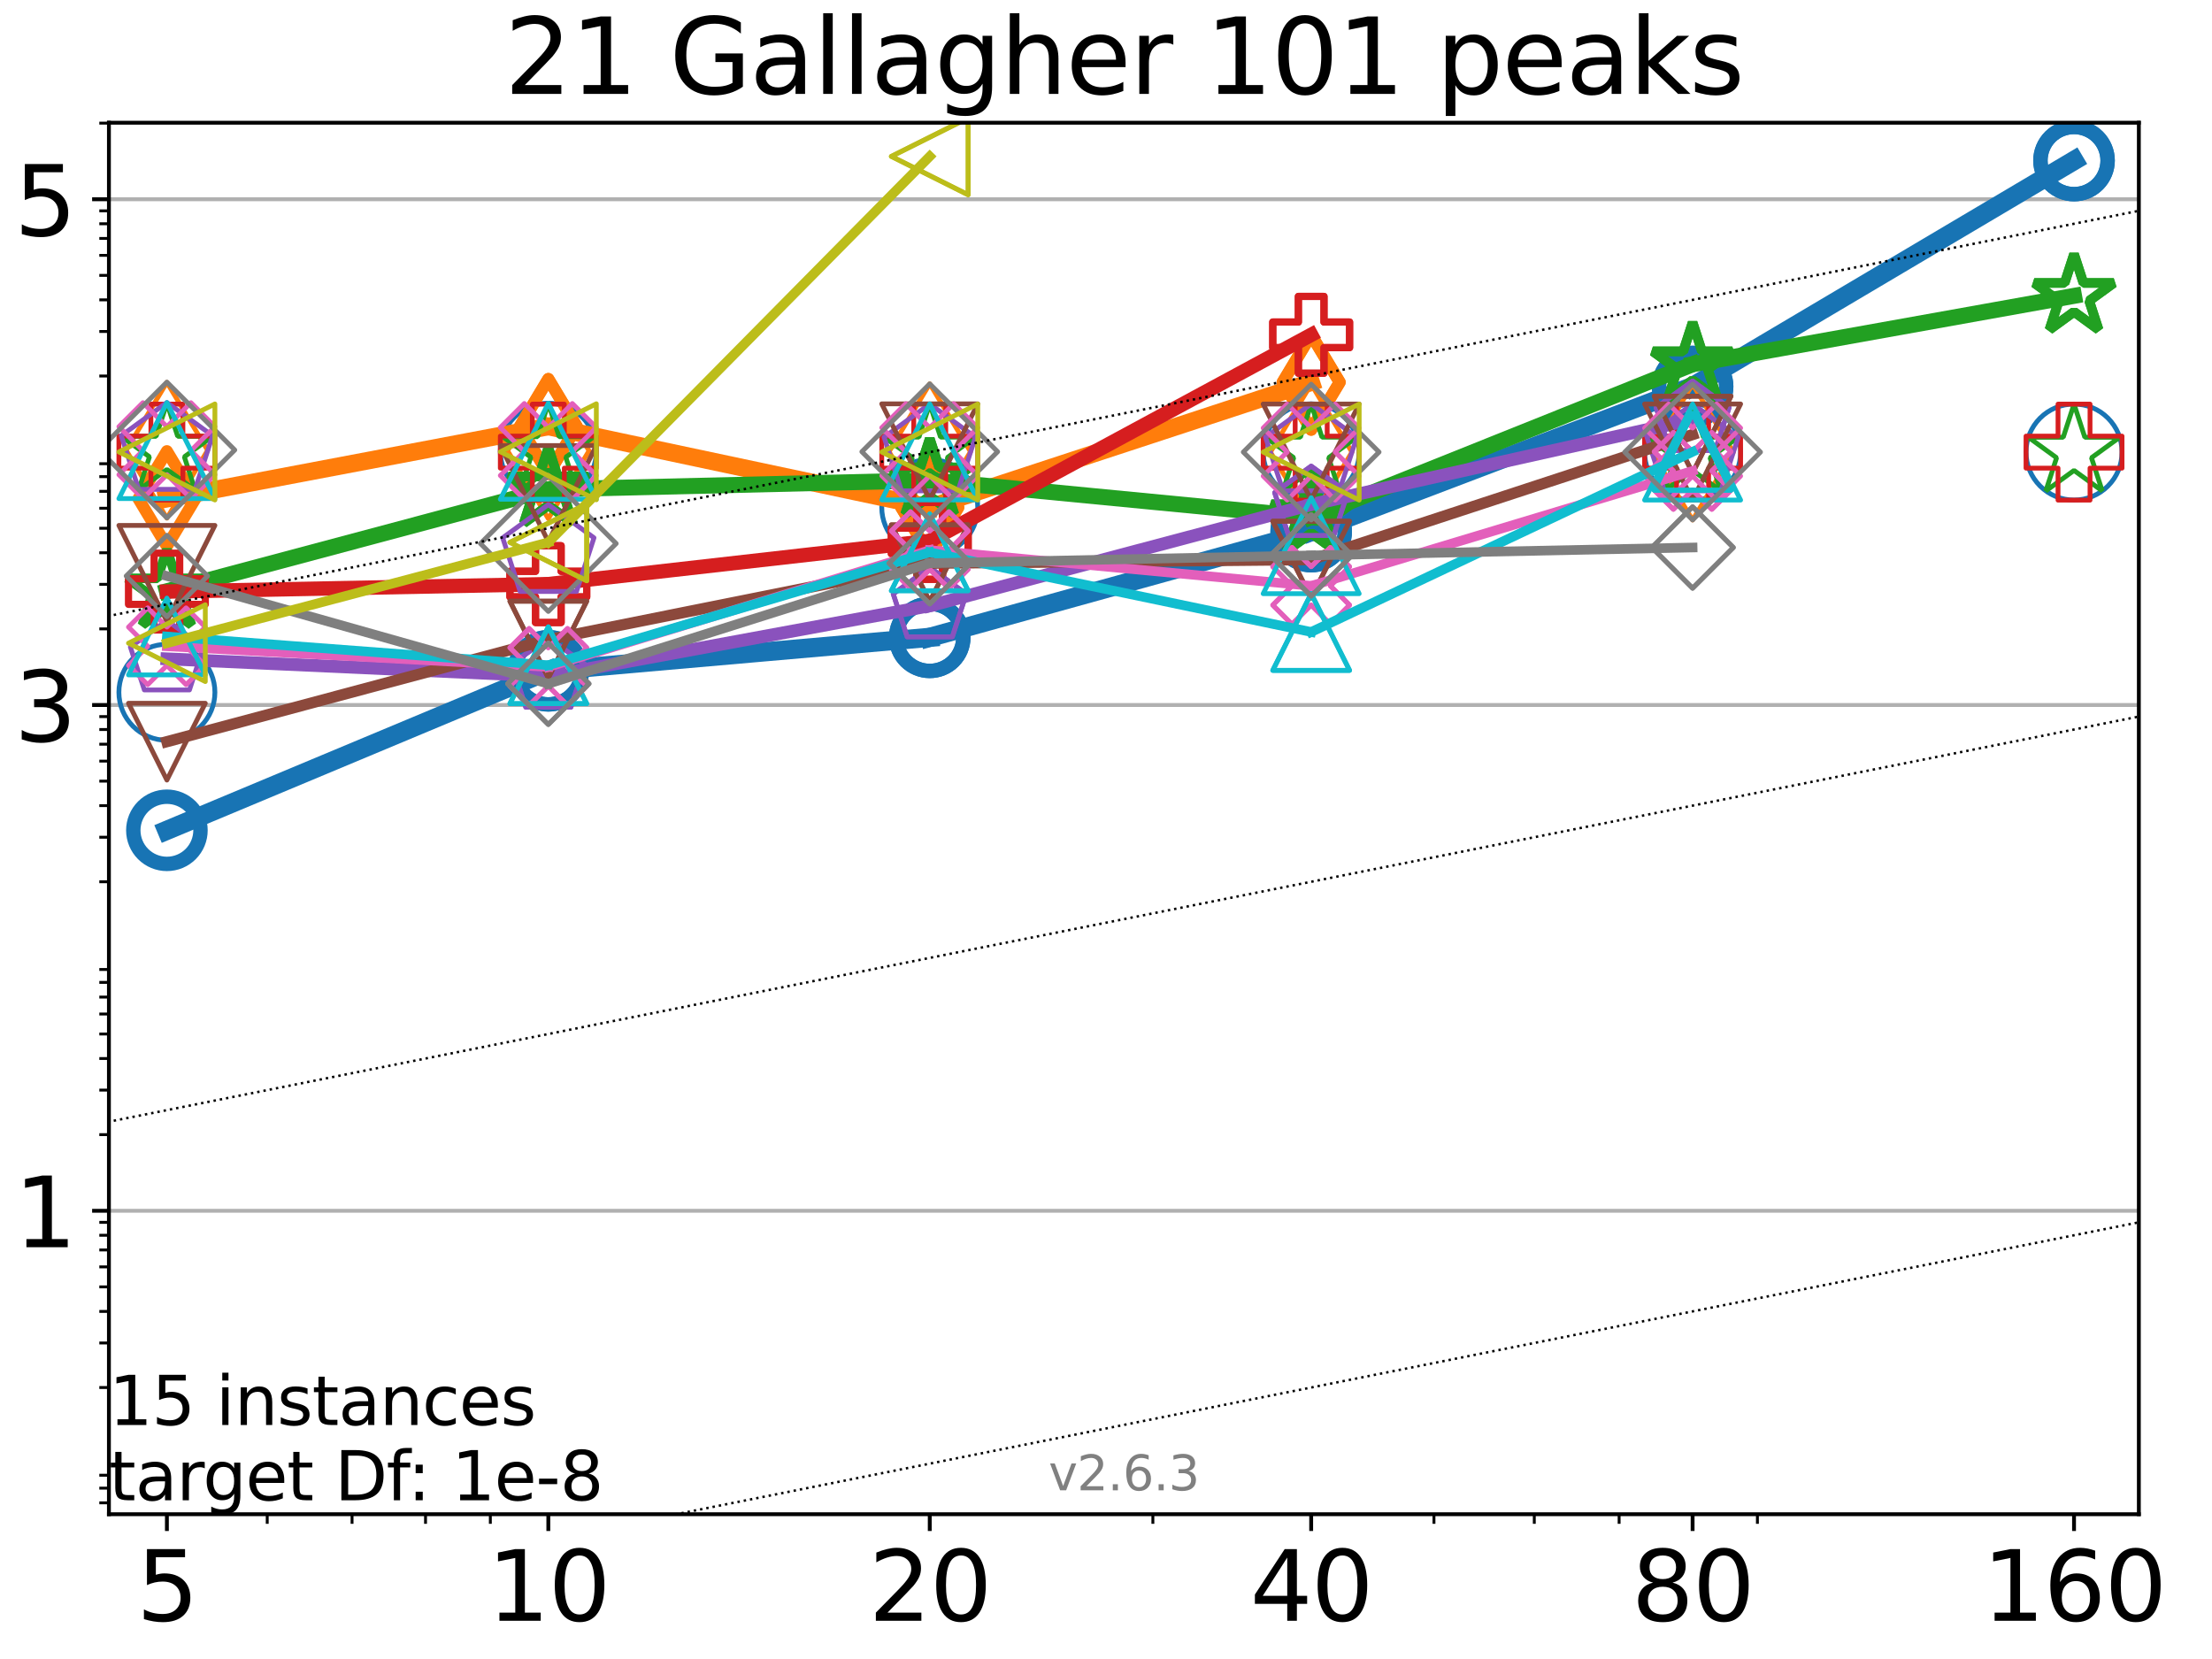 <?xml version="1.0" encoding="utf-8" standalone="no"?>
<!DOCTYPE svg PUBLIC "-//W3C//DTD SVG 1.1//EN"
  "http://www.w3.org/Graphics/SVG/1.1/DTD/svg11.dtd">
<svg height="345.6pt" version="1.1" viewBox="0 0 460.8 345.6" width="460.8pt" xmlns="http://www.w3.org/2000/svg" xmlns:xlink="http://www.w3.org/1999/xlink">
 <defs>
  <style type="text/css">*{stroke-linecap:butt;stroke-linejoin:round;}</style>
 </defs>
 <g id="figure_1">
  <g id="patch_1">
   <path d="M 0 345.6 
L 460.8 345.6 
L 460.8 0 
L 0 0 
z
" style="fill:#ffffff;"/>
  </g>
  <g id="axes_1">
   <g id="patch_2">
    <path d="M 22.69 315.44 
L 445.56 315.44 
L 445.56 25.56 
L 22.69 25.56 
z
" style="fill:#ffffff;"/>
   </g>
   <g id="matplotlib.axis_1">
    <g id="xtick_1">
     <g id="line2d_1">
      <defs>
       <path d="M 0 0 
L 0 3.5 
" id="m539cd76fb8" style="stroke:#000000;stroke-width:0.8;"/>
      </defs>
      <g>
       <use style="stroke:#000000;stroke-width:0.8;" x="34.768" xlink:href="#m539cd76fb8" y="315.44"/>
      </g>
     </g>
     <g id="text_1">
      <!-- 5 -->
      <g transform="translate(28.405 337.637)scale(0.2 -0.2)">
       <defs>
        <path d="M 691 4666 
L 3169 4666 
L 3169 4134 
L 1269 4134 
L 1269 2991 
Q 1406 3038 1543 3061 
Q 1681 3084 1819 3084 
Q 2600 3084 3056 2656 
Q 3513 2228 3513 1497 
Q 3513 744 3044 326 
Q 2575 -91 1722 -91 
Q 1428 -91 1123 -41 
Q 819 9 494 109 
L 494 744 
Q 775 591 1075 516 
Q 1375 441 1709 441 
Q 2250 441 2565 725 
Q 2881 1009 2881 1497 
Q 2881 1984 2565 2268 
Q 2250 2553 1709 2553 
Q 1456 2553 1204 2497 
Q 953 2441 691 2322 
L 691 4666 
z
" id="DejaVuSans-35" transform="scale(0.016)"/>
       </defs>
       <use xlink:href="#DejaVuSans-35"/>
      </g>
     </g>
    </g>
    <g id="xtick_2">
     <g id="line2d_2">
      <g>
       <use style="stroke:#000000;stroke-width:0.8;" x="114.226" xlink:href="#m539cd76fb8" y="315.44"/>
      </g>
     </g>
     <g id="text_2">
      <!-- 10 -->
      <g transform="translate(101.501 337.637)scale(0.2 -0.2)">
       <defs>
        <path d="M 794 531 
L 1825 531 
L 1825 4091 
L 703 3866 
L 703 4441 
L 1819 4666 
L 2450 4666 
L 2450 531 
L 3481 531 
L 3481 0 
L 794 0 
L 794 531 
z
" id="DejaVuSans-31" transform="scale(0.016)"/>
        <path d="M 2034 4250 
Q 1547 4250 1301 3770 
Q 1056 3291 1056 2328 
Q 1056 1369 1301 889 
Q 1547 409 2034 409 
Q 2525 409 2770 889 
Q 3016 1369 3016 2328 
Q 3016 3291 2770 3770 
Q 2525 4250 2034 4250 
z
M 2034 4750 
Q 2819 4750 3233 4129 
Q 3647 3509 3647 2328 
Q 3647 1150 3233 529 
Q 2819 -91 2034 -91 
Q 1250 -91 836 529 
Q 422 1150 422 2328 
Q 422 3509 836 4129 
Q 1250 4750 2034 4750 
z
" id="DejaVuSans-30" transform="scale(0.016)"/>
       </defs>
       <use xlink:href="#DejaVuSans-31"/>
       <use x="63.623" xlink:href="#DejaVuSans-30"/>
      </g>
     </g>
    </g>
    <g id="xtick_3">
     <g id="line2d_3">
      <g>
       <use style="stroke:#000000;stroke-width:0.8;" x="193.684" xlink:href="#m539cd76fb8" y="315.44"/>
      </g>
     </g>
     <g id="text_3">
      <!-- 20 -->
      <g transform="translate(180.959 337.637)scale(0.2 -0.2)">
       <defs>
        <path d="M 1228 531 
L 3431 531 
L 3431 0 
L 469 0 
L 469 531 
Q 828 903 1448 1529 
Q 2069 2156 2228 2338 
Q 2531 2678 2651 2914 
Q 2772 3150 2772 3378 
Q 2772 3750 2511 3984 
Q 2250 4219 1831 4219 
Q 1534 4219 1204 4116 
Q 875 4013 500 3803 
L 500 4441 
Q 881 4594 1212 4672 
Q 1544 4750 1819 4750 
Q 2544 4750 2975 4387 
Q 3406 4025 3406 3419 
Q 3406 3131 3298 2873 
Q 3191 2616 2906 2266 
Q 2828 2175 2409 1742 
Q 1991 1309 1228 531 
z
" id="DejaVuSans-32" transform="scale(0.016)"/>
       </defs>
       <use xlink:href="#DejaVuSans-32"/>
       <use x="63.623" xlink:href="#DejaVuSans-30"/>
      </g>
     </g>
    </g>
    <g id="xtick_4">
     <g id="line2d_4">
      <g>
       <use style="stroke:#000000;stroke-width:0.8;" x="273.142" xlink:href="#m539cd76fb8" y="315.44"/>
      </g>
     </g>
     <g id="text_4">
      <!-- 40 -->
      <g transform="translate(260.417 337.637)scale(0.2 -0.2)">
       <defs>
        <path d="M 2419 4116 
L 825 1625 
L 2419 1625 
L 2419 4116 
z
M 2253 4666 
L 3047 4666 
L 3047 1625 
L 3713 1625 
L 3713 1100 
L 3047 1100 
L 3047 0 
L 2419 0 
L 2419 1100 
L 313 1100 
L 313 1709 
L 2253 4666 
z
" id="DejaVuSans-34" transform="scale(0.016)"/>
       </defs>
       <use xlink:href="#DejaVuSans-34"/>
       <use x="63.623" xlink:href="#DejaVuSans-30"/>
      </g>
     </g>
    </g>
    <g id="xtick_5">
     <g id="line2d_5">
      <g>
       <use style="stroke:#000000;stroke-width:0.8;" x="352.6" xlink:href="#m539cd76fb8" y="315.44"/>
      </g>
     </g>
     <g id="text_5">
      <!-- 80 -->
      <g transform="translate(339.875 337.637)scale(0.2 -0.2)">
       <defs>
        <path d="M 2034 2216 
Q 1584 2216 1326 1975 
Q 1069 1734 1069 1313 
Q 1069 891 1326 650 
Q 1584 409 2034 409 
Q 2484 409 2743 651 
Q 3003 894 3003 1313 
Q 3003 1734 2745 1975 
Q 2488 2216 2034 2216 
z
M 1403 2484 
Q 997 2584 770 2862 
Q 544 3141 544 3541 
Q 544 4100 942 4425 
Q 1341 4750 2034 4750 
Q 2731 4750 3128 4425 
Q 3525 4100 3525 3541 
Q 3525 3141 3298 2862 
Q 3072 2584 2669 2484 
Q 3125 2378 3379 2068 
Q 3634 1759 3634 1313 
Q 3634 634 3220 271 
Q 2806 -91 2034 -91 
Q 1263 -91 848 271 
Q 434 634 434 1313 
Q 434 1759 690 2068 
Q 947 2378 1403 2484 
z
M 1172 3481 
Q 1172 3119 1398 2916 
Q 1625 2713 2034 2713 
Q 2441 2713 2670 2916 
Q 2900 3119 2900 3481 
Q 2900 3844 2670 4047 
Q 2441 4250 2034 4250 
Q 1625 4250 1398 4047 
Q 1172 3844 1172 3481 
z
" id="DejaVuSans-38" transform="scale(0.016)"/>
       </defs>
       <use xlink:href="#DejaVuSans-38"/>
       <use x="63.623" xlink:href="#DejaVuSans-30"/>
      </g>
     </g>
    </g>
    <g id="xtick_6">
     <g id="line2d_6">
      <g>
       <use style="stroke:#000000;stroke-width:0.8;" x="432.058" xlink:href="#m539cd76fb8" y="315.44"/>
      </g>
     </g>
     <g id="text_6">
      <!-- 160 -->
      <g transform="translate(412.97 337.637)scale(0.2 -0.2)">
       <defs>
        <path d="M 2113 2584 
Q 1688 2584 1439 2293 
Q 1191 2003 1191 1497 
Q 1191 994 1439 701 
Q 1688 409 2113 409 
Q 2538 409 2786 701 
Q 3034 994 3034 1497 
Q 3034 2003 2786 2293 
Q 2538 2584 2113 2584 
z
M 3366 4563 
L 3366 3988 
Q 3128 4100 2886 4159 
Q 2644 4219 2406 4219 
Q 1781 4219 1451 3797 
Q 1122 3375 1075 2522 
Q 1259 2794 1537 2939 
Q 1816 3084 2150 3084 
Q 2853 3084 3261 2657 
Q 3669 2231 3669 1497 
Q 3669 778 3244 343 
Q 2819 -91 2113 -91 
Q 1303 -91 875 529 
Q 447 1150 447 2328 
Q 447 3434 972 4092 
Q 1497 4750 2381 4750 
Q 2619 4750 2861 4703 
Q 3103 4656 3366 4563 
z
" id="DejaVuSans-36" transform="scale(0.016)"/>
       </defs>
       <use xlink:href="#DejaVuSans-31"/>
       <use x="63.623" xlink:href="#DejaVuSans-36"/>
       <use x="127.246" xlink:href="#DejaVuSans-30"/>
      </g>
     </g>
    </g>
    <g id="xtick_7">
     <g id="line2d_7">
      <defs>
       <path d="M 0 0 
L 0 2 
" id="m43426d835a" style="stroke:#000000;stroke-width:0.6;"/>
      </defs>
      <g>
       <use style="stroke:#000000;stroke-width:0.6;" x="55.668" xlink:href="#m43426d835a" y="315.44"/>
      </g>
     </g>
    </g>
    <g id="xtick_8">
     <g id="line2d_8">
      <g>
       <use style="stroke:#000000;stroke-width:0.6;" x="73.339" xlink:href="#m43426d835a" y="315.44"/>
      </g>
     </g>
    </g>
    <g id="xtick_9">
     <g id="line2d_9">
      <g>
       <use style="stroke:#000000;stroke-width:0.6;" x="88.646" xlink:href="#m43426d835a" y="315.44"/>
      </g>
     </g>
    </g>
    <g id="xtick_10">
     <g id="line2d_10">
      <g>
       <use style="stroke:#000000;stroke-width:0.6;" x="102.148" xlink:href="#m43426d835a" y="315.44"/>
      </g>
     </g>
    </g>
    <g id="xtick_11">
     <g id="line2d_11">
      <g>
       <use style="stroke:#000000;stroke-width:0.6;" x="240.164" xlink:href="#m43426d835a" y="315.44"/>
      </g>
     </g>
    </g>
    <g id="xtick_12">
     <g id="line2d_12">
      <g>
       <use style="stroke:#000000;stroke-width:0.6;" x="298.721" xlink:href="#m43426d835a" y="315.44"/>
      </g>
     </g>
    </g>
    <g id="xtick_13">
     <g id="line2d_13">
      <g>
       <use style="stroke:#000000;stroke-width:0.6;" x="319.622" xlink:href="#m43426d835a" y="315.44"/>
      </g>
     </g>
    </g>
    <g id="xtick_14">
     <g id="line2d_14">
      <g>
       <use style="stroke:#000000;stroke-width:0.6;" x="337.293" xlink:href="#m43426d835a" y="315.44"/>
      </g>
     </g>
    </g>
    <g id="xtick_15">
     <g id="line2d_15">
      <g>
       <use style="stroke:#000000;stroke-width:0.6;" x="366.102" xlink:href="#m43426d835a" y="315.44"/>
      </g>
     </g>
    </g>
   </g>
   <g id="matplotlib.axis_2">
    <g id="ytick_1">
     <g id="line2d_16">
      <path clip-path="url(#p588024f2ad)" d="M 22.69 252.225 
L 445.56 252.225 
" style="fill:none;stroke:#b0b0b0;stroke-linecap:square;stroke-width:0.8;"/>
     </g>
     <g id="line2d_17">
      <defs>
       <path d="M 0 0 
L -3.5 0 
" id="mad6ee9a08d" style="stroke:#000000;stroke-width:0.8;"/>
      </defs>
      <g>
       <use style="stroke:#000000;stroke-width:0.8;" x="22.69" xlink:href="#mad6ee9a08d" y="252.225"/>
      </g>
     </g>
     <g id="text_7">
      <!-- 1 -->
      <g transform="translate(2.965 259.823)scale(0.2 -0.2)">
       <use xlink:href="#DejaVuSans-31"/>
      </g>
     </g>
    </g>
    <g id="ytick_2">
     <g id="line2d_18">
      <path clip-path="url(#p588024f2ad)" d="M 22.69 146.867 
L 445.56 146.867 
" style="fill:none;stroke:#b0b0b0;stroke-linecap:square;stroke-width:0.8;"/>
     </g>
     <g id="line2d_19">
      <g>
       <use style="stroke:#000000;stroke-width:0.8;" x="22.69" xlink:href="#mad6ee9a08d" y="146.867"/>
      </g>
     </g>
     <g id="text_8">
      <!-- 3 -->
      <g transform="translate(2.965 154.465)scale(0.2 -0.2)">
       <defs>
        <path d="M 2597 2516 
Q 3050 2419 3304 2112 
Q 3559 1806 3559 1356 
Q 3559 666 3084 287 
Q 2609 -91 1734 -91 
Q 1441 -91 1130 -33 
Q 819 25 488 141 
L 488 750 
Q 750 597 1062 519 
Q 1375 441 1716 441 
Q 2309 441 2620 675 
Q 2931 909 2931 1356 
Q 2931 1769 2642 2001 
Q 2353 2234 1838 2234 
L 1294 2234 
L 1294 2753 
L 1863 2753 
Q 2328 2753 2575 2939 
Q 2822 3125 2822 3475 
Q 2822 3834 2567 4026 
Q 2313 4219 1838 4219 
Q 1578 4219 1281 4162 
Q 984 4106 628 3988 
L 628 4550 
Q 988 4650 1302 4700 
Q 1616 4750 1894 4750 
Q 2613 4750 3031 4423 
Q 3450 4097 3450 3541 
Q 3450 3153 3228 2886 
Q 3006 2619 2597 2516 
z
" id="DejaVuSans-33" transform="scale(0.016)"/>
       </defs>
       <use xlink:href="#DejaVuSans-33"/>
      </g>
     </g>
    </g>
    <g id="ytick_3">
     <g id="line2d_20">
      <path clip-path="url(#p588024f2ad)" d="M 22.69 41.508 
L 445.56 41.508 
" style="fill:none;stroke:#b0b0b0;stroke-linecap:square;stroke-width:0.8;"/>
     </g>
     <g id="line2d_21">
      <g>
       <use style="stroke:#000000;stroke-width:0.8;" x="22.69" xlink:href="#mad6ee9a08d" y="41.508"/>
      </g>
     </g>
     <g id="text_9">
      <!-- 5 -->
      <g transform="translate(2.965 49.107)scale(0.2 -0.2)">
       <use xlink:href="#DejaVuSans-35"/>
      </g>
     </g>
    </g>
    <g id="ytick_4">
     <g id="line2d_22">
      <defs>
       <path d="M 0 0 
L -2 0 
" id="m71675637aa" style="stroke:#000000;stroke-width:0.6;"/>
      </defs>
      <g>
       <use style="stroke:#000000;stroke-width:0.6;" x="22.69" xlink:href="#m71675637aa" y="313.064"/>
      </g>
     </g>
    </g>
    <g id="ytick_5">
     <g id="line2d_23">
      <g>
       <use style="stroke:#000000;stroke-width:0.6;" x="22.69" xlink:href="#m71675637aa" y="310.009"/>
      </g>
     </g>
    </g>
    <g id="ytick_6">
     <g id="line2d_24">
      <g>
       <use style="stroke:#000000;stroke-width:0.6;" x="22.69" xlink:href="#m71675637aa" y="307.315"/>
      </g>
     </g>
    </g>
    <g id="ytick_7">
     <g id="line2d_25">
      <g>
       <use style="stroke:#000000;stroke-width:0.6;" x="22.69" xlink:href="#m71675637aa" y="289.046"/>
      </g>
     </g>
    </g>
    <g id="ytick_8">
     <g id="line2d_26">
      <g>
       <use style="stroke:#000000;stroke-width:0.6;" x="22.69" xlink:href="#m71675637aa" y="279.77"/>
      </g>
     </g>
    </g>
    <g id="ytick_9">
     <g id="line2d_27">
      <g>
       <use style="stroke:#000000;stroke-width:0.6;" x="22.69" xlink:href="#m71675637aa" y="273.188"/>
      </g>
     </g>
    </g>
    <g id="ytick_10">
     <g id="line2d_28">
      <g>
       <use style="stroke:#000000;stroke-width:0.6;" x="22.69" xlink:href="#m71675637aa" y="268.083"/>
      </g>
     </g>
    </g>
    <g id="ytick_11">
     <g id="line2d_29">
      <g>
       <use style="stroke:#000000;stroke-width:0.6;" x="22.69" xlink:href="#m71675637aa" y="263.912"/>
      </g>
     </g>
    </g>
    <g id="ytick_12">
     <g id="line2d_30">
      <g>
       <use style="stroke:#000000;stroke-width:0.6;" x="22.69" xlink:href="#m71675637aa" y="260.385"/>
      </g>
     </g>
    </g>
    <g id="ytick_13">
     <g id="line2d_31">
      <g>
       <use style="stroke:#000000;stroke-width:0.6;" x="22.69" xlink:href="#m71675637aa" y="257.33"/>
      </g>
     </g>
    </g>
    <g id="ytick_14">
     <g id="line2d_32">
      <g>
       <use style="stroke:#000000;stroke-width:0.6;" x="22.69" xlink:href="#m71675637aa" y="254.635"/>
      </g>
     </g>
    </g>
    <g id="ytick_15">
     <g id="line2d_33">
      <g>
       <use style="stroke:#000000;stroke-width:0.6;" x="22.69" xlink:href="#m71675637aa" y="236.367"/>
      </g>
     </g>
    </g>
    <g id="ytick_16">
     <g id="line2d_34">
      <g>
       <use style="stroke:#000000;stroke-width:0.6;" x="22.69" xlink:href="#m71675637aa" y="227.091"/>
      </g>
     </g>
    </g>
    <g id="ytick_17">
     <g id="line2d_35">
      <g>
       <use style="stroke:#000000;stroke-width:0.6;" x="22.69" xlink:href="#m71675637aa" y="220.509"/>
      </g>
     </g>
    </g>
    <g id="ytick_18">
     <g id="line2d_36">
      <g>
       <use style="stroke:#000000;stroke-width:0.6;" x="22.69" xlink:href="#m71675637aa" y="215.404"/>
      </g>
     </g>
    </g>
    <g id="ytick_19">
     <g id="line2d_37">
      <g>
       <use style="stroke:#000000;stroke-width:0.6;" x="22.69" xlink:href="#m71675637aa" y="211.233"/>
      </g>
     </g>
    </g>
    <g id="ytick_20">
     <g id="line2d_38">
      <g>
       <use style="stroke:#000000;stroke-width:0.6;" x="22.69" xlink:href="#m71675637aa" y="207.706"/>
      </g>
     </g>
    </g>
    <g id="ytick_21">
     <g id="line2d_39">
      <g>
       <use style="stroke:#000000;stroke-width:0.6;" x="22.69" xlink:href="#m71675637aa" y="204.651"/>
      </g>
     </g>
    </g>
    <g id="ytick_22">
     <g id="line2d_40">
      <g>
       <use style="stroke:#000000;stroke-width:0.6;" x="22.69" xlink:href="#m71675637aa" y="201.956"/>
      </g>
     </g>
    </g>
    <g id="ytick_23">
     <g id="line2d_41">
      <g>
       <use style="stroke:#000000;stroke-width:0.6;" x="22.69" xlink:href="#m71675637aa" y="183.688"/>
      </g>
     </g>
    </g>
    <g id="ytick_24">
     <g id="line2d_42">
      <g>
       <use style="stroke:#000000;stroke-width:0.6;" x="22.69" xlink:href="#m71675637aa" y="174.411"/>
      </g>
     </g>
    </g>
    <g id="ytick_25">
     <g id="line2d_43">
      <g>
       <use style="stroke:#000000;stroke-width:0.6;" x="22.69" xlink:href="#m71675637aa" y="167.83"/>
      </g>
     </g>
    </g>
    <g id="ytick_26">
     <g id="line2d_44">
      <g>
       <use style="stroke:#000000;stroke-width:0.6;" x="22.69" xlink:href="#m71675637aa" y="162.725"/>
      </g>
     </g>
    </g>
    <g id="ytick_27">
     <g id="line2d_45">
      <g>
       <use style="stroke:#000000;stroke-width:0.6;" x="22.69" xlink:href="#m71675637aa" y="158.553"/>
      </g>
     </g>
    </g>
    <g id="ytick_28">
     <g id="line2d_46">
      <g>
       <use style="stroke:#000000;stroke-width:0.6;" x="22.69" xlink:href="#m71675637aa" y="155.027"/>
      </g>
     </g>
    </g>
    <g id="ytick_29">
     <g id="line2d_47">
      <g>
       <use style="stroke:#000000;stroke-width:0.6;" x="22.69" xlink:href="#m71675637aa" y="151.972"/>
      </g>
     </g>
    </g>
    <g id="ytick_30">
     <g id="line2d_48">
      <g>
       <use style="stroke:#000000;stroke-width:0.6;" x="22.69" xlink:href="#m71675637aa" y="149.277"/>
      </g>
     </g>
    </g>
    <g id="ytick_31">
     <g id="line2d_49">
      <g>
       <use style="stroke:#000000;stroke-width:0.6;" x="22.69" xlink:href="#m71675637aa" y="131.009"/>
      </g>
     </g>
    </g>
    <g id="ytick_32">
     <g id="line2d_50">
      <g>
       <use style="stroke:#000000;stroke-width:0.6;" x="22.69" xlink:href="#m71675637aa" y="121.732"/>
      </g>
     </g>
    </g>
    <g id="ytick_33">
     <g id="line2d_51">
      <g>
       <use style="stroke:#000000;stroke-width:0.6;" x="22.69" xlink:href="#m71675637aa" y="115.151"/>
      </g>
     </g>
    </g>
    <g id="ytick_34">
     <g id="line2d_52">
      <g>
       <use style="stroke:#000000;stroke-width:0.6;" x="22.69" xlink:href="#m71675637aa" y="110.045"/>
      </g>
     </g>
    </g>
    <g id="ytick_35">
     <g id="line2d_53">
      <g>
       <use style="stroke:#000000;stroke-width:0.6;" x="22.69" xlink:href="#m71675637aa" y="105.874"/>
      </g>
     </g>
    </g>
    <g id="ytick_36">
     <g id="line2d_54">
      <g>
       <use style="stroke:#000000;stroke-width:0.6;" x="22.69" xlink:href="#m71675637aa" y="102.348"/>
      </g>
     </g>
    </g>
    <g id="ytick_37">
     <g id="line2d_55">
      <g>
       <use style="stroke:#000000;stroke-width:0.6;" x="22.69" xlink:href="#m71675637aa" y="99.293"/>
      </g>
     </g>
    </g>
    <g id="ytick_38">
     <g id="line2d_56">
      <g>
       <use style="stroke:#000000;stroke-width:0.6;" x="22.69" xlink:href="#m71675637aa" y="96.598"/>
      </g>
     </g>
    </g>
    <g id="ytick_39">
     <g id="line2d_57">
      <g>
       <use style="stroke:#000000;stroke-width:0.6;" x="22.69" xlink:href="#m71675637aa" y="78.329"/>
      </g>
     </g>
    </g>
    <g id="ytick_40">
     <g id="line2d_58">
      <g>
       <use style="stroke:#000000;stroke-width:0.6;" x="22.69" xlink:href="#m71675637aa" y="69.053"/>
      </g>
     </g>
    </g>
    <g id="ytick_41">
     <g id="line2d_59">
      <g>
       <use style="stroke:#000000;stroke-width:0.6;" x="22.69" xlink:href="#m71675637aa" y="62.471"/>
      </g>
     </g>
    </g>
    <g id="ytick_42">
     <g id="line2d_60">
      <g>
       <use style="stroke:#000000;stroke-width:0.6;" x="22.69" xlink:href="#m71675637aa" y="57.366"/>
      </g>
     </g>
    </g>
    <g id="ytick_43">
     <g id="line2d_61">
      <g>
       <use style="stroke:#000000;stroke-width:0.6;" x="22.69" xlink:href="#m71675637aa" y="53.195"/>
      </g>
     </g>
    </g>
    <g id="ytick_44">
     <g id="line2d_62">
      <g>
       <use style="stroke:#000000;stroke-width:0.6;" x="22.69" xlink:href="#m71675637aa" y="49.668"/>
      </g>
     </g>
    </g>
    <g id="ytick_45">
     <g id="line2d_63">
      <g>
       <use style="stroke:#000000;stroke-width:0.6;" x="22.69" xlink:href="#m71675637aa" y="46.613"/>
      </g>
     </g>
    </g>
    <g id="ytick_46">
     <g id="line2d_64">
      <g>
       <use style="stroke:#000000;stroke-width:0.6;" x="22.69" xlink:href="#m71675637aa" y="43.919"/>
      </g>
     </g>
    </g>
    <g id="ytick_47">
     <g id="line2d_65">
      <g>
       <use style="stroke:#000000;stroke-width:0.6;" x="22.69" xlink:href="#m71675637aa" y="25.65"/>
      </g>
     </g>
    </g>
   </g>
   <g id="line2d_66">
    <path clip-path="url(#p588024f2ad)" d="M 34.768 172.968 
L 114.226 139.742 
" style="fill:none;stroke:#1874b4;stroke-linecap:square;stroke-width:4;"/>
    <defs>
     <path d="M 0 7 
C 1.856 7 3.637 6.262 4.95 4.95 
C 6.262 3.637 7 1.856 7 0 
C 7 -1.856 6.262 -3.637 4.95 -4.95 
C 3.637 -6.262 1.856 -7 0 -7 
C -1.856 -7 -3.637 -6.262 -4.95 -4.95 
C -6.262 -3.637 -7 -1.856 -7 0 
C -7 1.856 -6.262 3.637 -4.95 4.95 
C -3.637 6.262 -1.856 7 0 7 
z
" id="m00cbf0dd04" style="stroke:#1874b4;stroke-width:3;"/>
    </defs>
    <g clip-path="url(#p588024f2ad)">
     <use style="fill-opacity:0;stroke:#1874b4;stroke-width:3;" x="34.768" xlink:href="#m00cbf0dd04" y="172.968"/>
     <use style="fill-opacity:0;stroke:#1874b4;stroke-width:3;" x="114.226" xlink:href="#m00cbf0dd04" y="139.742"/>
    </g>
   </g>
   <g id="line2d_67">
    <path clip-path="url(#p588024f2ad)" d="M 114.226 139.742 
L 193.684 132.771 
" style="fill:none;stroke:#1874b4;stroke-linecap:square;stroke-width:4;"/>
    <g clip-path="url(#p588024f2ad)">
     <use style="fill-opacity:0;stroke:#1874b4;stroke-width:3;" x="114.226" xlink:href="#m00cbf0dd04" y="139.742"/>
     <use style="fill-opacity:0;stroke:#1874b4;stroke-width:3;" x="193.684" xlink:href="#m00cbf0dd04" y="132.771"/>
    </g>
   </g>
   <g id="line2d_68">
    <path clip-path="url(#p588024f2ad)" d="M 193.684 132.771 
L 273.142 110.745 
" style="fill:none;stroke:#1874b4;stroke-linecap:square;stroke-width:4;"/>
    <g clip-path="url(#p588024f2ad)">
     <use style="fill-opacity:0;stroke:#1874b4;stroke-width:3;" x="193.684" xlink:href="#m00cbf0dd04" y="132.771"/>
     <use style="fill-opacity:0;stroke:#1874b4;stroke-width:3;" x="273.142" xlink:href="#m00cbf0dd04" y="110.745"/>
    </g>
   </g>
   <g id="line2d_69">
    <path clip-path="url(#p588024f2ad)" d="M 273.142 110.745 
L 352.6 80.52 
" style="fill:none;stroke:#1874b4;stroke-linecap:square;stroke-width:4;"/>
    <g clip-path="url(#p588024f2ad)">
     <use style="fill-opacity:0;stroke:#1874b4;stroke-width:3;" x="273.142" xlink:href="#m00cbf0dd04" y="110.745"/>
     <use style="fill-opacity:0;stroke:#1874b4;stroke-width:3;" x="352.6" xlink:href="#m00cbf0dd04" y="80.52"/>
    </g>
   </g>
   <g id="line2d_70">
    <path clip-path="url(#p588024f2ad)" d="M 352.6 80.52 
L 432.058 33.447 
" style="fill:none;stroke:#1874b4;stroke-linecap:square;stroke-width:4;"/>
    <g clip-path="url(#p588024f2ad)">
     <use style="fill-opacity:0;stroke:#1874b4;stroke-width:3;" x="352.6" xlink:href="#m00cbf0dd04" y="80.52"/>
     <use style="fill-opacity:0;stroke:#1874b4;stroke-width:3;" x="432.058" xlink:href="#m00cbf0dd04" y="33.447"/>
    </g>
   </g>
   <g id="line2d_71">
    <path clip-path="url(#p588024f2ad)" d="M 432.058 33.447 
" style="fill:none;stroke:#1874b4;stroke-linecap:square;stroke-width:4;"/>
    <g clip-path="url(#p588024f2ad)">
     <use style="fill-opacity:0;stroke:#1874b4;stroke-width:3;" x="432.058" xlink:href="#m00cbf0dd04" y="33.447"/>
    </g>
   </g>
   <g id="line2d_72"/>
   <g id="line2d_73">
    <defs>
     <path d="M 0 10 
C 2.652 10 5.196 8.946 7.071 7.071 
C 8.946 5.196 10 2.652 10 0 
C 10 -2.652 8.946 -5.196 7.071 -7.071 
C 5.196 -8.946 2.652 -10 0 -10 
C -2.652 -10 -5.196 -8.946 -7.071 -7.071 
C -8.946 -5.196 -10 -2.652 -10 0 
C -10 2.652 -8.946 5.196 -7.071 7.071 
C -5.196 8.946 -2.652 10 0 10 
z
" id="m5589cf1b3e" style="stroke:#1874b4;"/>
    </defs>
    <g clip-path="url(#p588024f2ad)">
     <use style="fill-opacity:0;stroke:#1874b4;" x="34.768" xlink:href="#m5589cf1b3e" y="144.213"/>
     <use style="fill-opacity:0;stroke:#1874b4;" x="114.226" xlink:href="#m5589cf1b3e" y="93.995"/>
     <use style="fill-opacity:0;stroke:#1874b4;" x="193.684" xlink:href="#m5589cf1b3e" y="105.697"/>
     <use style="fill-opacity:0;stroke:#1874b4;" x="273.142" xlink:href="#m5589cf1b3e" y="94.132"/>
     <use style="fill-opacity:0;stroke:#1874b4;" x="352.6" xlink:href="#m5589cf1b3e" y="94.173"/>
     <use style="fill-opacity:0;stroke:#1874b4;" x="432.058" xlink:href="#m5589cf1b3e" y="94.172"/>
    </g>
   </g>
   <g id="line2d_74">
    <path clip-path="url(#p588024f2ad)" d="M 34.768 103.885 
L 114.226 88.846 
" style="fill:none;stroke:#ff7d0b;stroke-linecap:square;stroke-width:3.667;"/>
    <defs>
     <path d="M 0 9.899 
L 5.94 0 
L 0 -9.899 
L -5.94 0 
z
" id="mc4abea0c56" style="stroke:#ff7d0b;stroke-linejoin:miter;stroke-width:2.5;"/>
    </defs>
    <g clip-path="url(#p588024f2ad)">
     <use style="fill-opacity:0;stroke:#ff7d0b;stroke-linejoin:miter;stroke-width:2.5;" x="34.768" xlink:href="#mc4abea0c56" y="103.885"/>
     <use style="fill-opacity:0;stroke:#ff7d0b;stroke-linejoin:miter;stroke-width:2.5;" x="114.226" xlink:href="#mc4abea0c56" y="88.846"/>
    </g>
   </g>
   <g id="line2d_75">
    <path clip-path="url(#p588024f2ad)" d="M 114.226 88.846 
L 193.684 105.71 
" style="fill:none;stroke:#ff7d0b;stroke-linecap:square;stroke-width:3.667;"/>
    <g clip-path="url(#p588024f2ad)">
     <use style="fill-opacity:0;stroke:#ff7d0b;stroke-linejoin:miter;stroke-width:2.5;" x="114.226" xlink:href="#mc4abea0c56" y="88.846"/>
     <use style="fill-opacity:0;stroke:#ff7d0b;stroke-linejoin:miter;stroke-width:2.5;" x="193.684" xlink:href="#mc4abea0c56" y="105.71"/>
    </g>
   </g>
   <g id="line2d_76">
    <path clip-path="url(#p588024f2ad)" d="M 193.684 105.71 
L 273.142 79.625 
" style="fill:none;stroke:#ff7d0b;stroke-linecap:square;stroke-width:3.667;"/>
    <g clip-path="url(#p588024f2ad)">
     <use style="fill-opacity:0;stroke:#ff7d0b;stroke-linejoin:miter;stroke-width:2.5;" x="193.684" xlink:href="#mc4abea0c56" y="105.71"/>
     <use style="fill-opacity:0;stroke:#ff7d0b;stroke-linejoin:miter;stroke-width:2.5;" x="273.142" xlink:href="#mc4abea0c56" y="79.625"/>
    </g>
   </g>
   <g id="line2d_77">
    <path clip-path="url(#p588024f2ad)" d="M 273.142 79.625 
" style="fill:none;stroke:#ff7d0b;stroke-linecap:square;stroke-width:3.667;"/>
    <g clip-path="url(#p588024f2ad)">
     <use style="fill-opacity:0;stroke:#ff7d0b;stroke-linejoin:miter;stroke-width:2.5;" x="273.142" xlink:href="#mc4abea0c56" y="79.625"/>
    </g>
   </g>
   <g id="line2d_78"/>
   <g id="line2d_79">
    <defs>
     <path d="M 0 14.142 
L 8.485 0 
L 0 -14.142 
L -8.485 0 
z
" id="m698b152342" style="stroke:#ff7d0b;stroke-linejoin:miter;"/>
    </defs>
    <g clip-path="url(#p588024f2ad)">
     <use style="fill-opacity:0;stroke:#ff7d0b;stroke-linejoin:miter;" x="34.768" xlink:href="#m698b152342" y="93.803"/>
     <use style="fill-opacity:0;stroke:#ff7d0b;stroke-linejoin:miter;" x="114.226" xlink:href="#m698b152342" y="93.904"/>
     <use style="fill-opacity:0;stroke:#ff7d0b;stroke-linejoin:miter;" x="193.684" xlink:href="#m698b152342" y="94.1"/>
     <use style="fill-opacity:0;stroke:#ff7d0b;stroke-linejoin:miter;" x="273.142" xlink:href="#m698b152342" y="94.181"/>
     <use style="fill-opacity:0;stroke:#ff7d0b;stroke-linejoin:miter;" x="352.6" xlink:href="#m698b152342" y="94.187"/>
    </g>
   </g>
   <g id="line2d_80">
    <path clip-path="url(#p588024f2ad)" d="M 34.768 123.164 
L 114.226 101.951 
" style="fill:none;stroke:#22a022;stroke-linecap:square;stroke-width:3.333;"/>
    <defs>
     <path d="M 0 -8.7 
L -1.953 -2.688 
L -8.274 -2.688 
L -3.16 1.027 
L -5.114 7.038 
L -0 3.323 
L 5.114 7.038 
L 3.16 1.027 
L 8.274 -2.688 
L 1.953 -2.688 
z
" id="mc786fc5de8" style="stroke:#22a022;stroke-linejoin:bevel;stroke-width:2;"/>
    </defs>
    <g clip-path="url(#p588024f2ad)">
     <use style="fill-opacity:0;stroke:#22a022;stroke-linejoin:bevel;stroke-width:2;" x="34.768" xlink:href="#mc786fc5de8" y="123.164"/>
     <use style="fill-opacity:0;stroke:#22a022;stroke-linejoin:bevel;stroke-width:2;" x="114.226" xlink:href="#mc786fc5de8" y="101.951"/>
    </g>
   </g>
   <g id="line2d_81">
    <path clip-path="url(#p588024f2ad)" d="M 114.226 101.951 
L 193.684 100.062 
" style="fill:none;stroke:#22a022;stroke-linecap:square;stroke-width:3.333;"/>
    <g clip-path="url(#p588024f2ad)">
     <use style="fill-opacity:0;stroke:#22a022;stroke-linejoin:bevel;stroke-width:2;" x="114.226" xlink:href="#mc786fc5de8" y="101.951"/>
     <use style="fill-opacity:0;stroke:#22a022;stroke-linejoin:bevel;stroke-width:2;" x="193.684" xlink:href="#mc786fc5de8" y="100.062"/>
    </g>
   </g>
   <g id="line2d_82">
    <path clip-path="url(#p588024f2ad)" d="M 193.684 100.062 
L 273.142 107.731 
" style="fill:none;stroke:#22a022;stroke-linecap:square;stroke-width:3.333;"/>
    <g clip-path="url(#p588024f2ad)">
     <use style="fill-opacity:0;stroke:#22a022;stroke-linejoin:bevel;stroke-width:2;" x="193.684" xlink:href="#mc786fc5de8" y="100.062"/>
     <use style="fill-opacity:0;stroke:#22a022;stroke-linejoin:bevel;stroke-width:2;" x="273.142" xlink:href="#mc786fc5de8" y="107.731"/>
    </g>
   </g>
   <g id="line2d_83">
    <path clip-path="url(#p588024f2ad)" d="M 273.142 107.731 
L 352.6 75.882 
" style="fill:none;stroke:#22a022;stroke-linecap:square;stroke-width:3.333;"/>
    <g clip-path="url(#p588024f2ad)">
     <use style="fill-opacity:0;stroke:#22a022;stroke-linejoin:bevel;stroke-width:2;" x="273.142" xlink:href="#mc786fc5de8" y="107.731"/>
     <use style="fill-opacity:0;stroke:#22a022;stroke-linejoin:bevel;stroke-width:2;" x="352.6" xlink:href="#mc786fc5de8" y="75.882"/>
    </g>
   </g>
   <g id="line2d_84">
    <path clip-path="url(#p588024f2ad)" d="M 352.6 75.882 
L 432.058 61.634 
" style="fill:none;stroke:#22a022;stroke-linecap:square;stroke-width:3.333;"/>
    <g clip-path="url(#p588024f2ad)">
     <use style="fill-opacity:0;stroke:#22a022;stroke-linejoin:bevel;stroke-width:2;" x="352.6" xlink:href="#mc786fc5de8" y="75.882"/>
     <use style="fill-opacity:0;stroke:#22a022;stroke-linejoin:bevel;stroke-width:2;" x="432.058" xlink:href="#mc786fc5de8" y="61.634"/>
    </g>
   </g>
   <g id="line2d_85">
    <path clip-path="url(#p588024f2ad)" d="M 432.058 61.634 
" style="fill:none;stroke:#22a022;stroke-linecap:square;stroke-width:3.333;"/>
    <g clip-path="url(#p588024f2ad)">
     <use style="fill-opacity:0;stroke:#22a022;stroke-linejoin:bevel;stroke-width:2;" x="432.058" xlink:href="#mc786fc5de8" y="61.634"/>
    </g>
   </g>
   <g id="line2d_86"/>
   <g id="line2d_87">
    <defs>
     <path d="M 0 -10 
L -2.245 -3.09 
L -9.511 -3.09 
L -3.633 1.18 
L -5.878 8.09 
L -0 3.82 
L 5.878 8.09 
L 3.633 1.18 
L 9.511 -3.09 
L 2.245 -3.09 
z
" id="m9ba8df7b65" style="stroke:#22a022;stroke-linejoin:bevel;"/>
    </defs>
    <g clip-path="url(#p588024f2ad)">
     <use style="fill-opacity:0;stroke:#22a022;stroke-linejoin:bevel;" x="34.768" xlink:href="#m9ba8df7b65" y="93.983"/>
     <use style="fill-opacity:0;stroke:#22a022;stroke-linejoin:bevel;" x="114.226" xlink:href="#m9ba8df7b65" y="94.06"/>
     <use style="fill-opacity:0;stroke:#22a022;stroke-linejoin:bevel;" x="193.684" xlink:href="#m9ba8df7b65" y="94.147"/>
     <use style="fill-opacity:0;stroke:#22a022;stroke-linejoin:bevel;" x="273.142" xlink:href="#m9ba8df7b65" y="94.164"/>
     <use style="fill-opacity:0;stroke:#22a022;stroke-linejoin:bevel;" x="352.6" xlink:href="#m9ba8df7b65" y="94.172"/>
     <use style="fill-opacity:0;stroke:#22a022;stroke-linejoin:bevel;" x="432.058" xlink:href="#m9ba8df7b65" y="94.18"/>
    </g>
   </g>
   <g id="line2d_88">
    <path clip-path="url(#p588024f2ad)" d="M 34.768 123.232 
L 114.226 121.682 
" style="fill:none;stroke:#d61e1f;stroke-linecap:square;stroke-width:3;"/>
    <defs>
     <path d="M -2.667 8 
L 2.667 8 
L 2.667 2.667 
L 8 2.667 
L 8 -2.667 
L 2.667 -2.667 
L 2.667 -8 
L -2.667 -8 
L -2.667 -2.667 
L -8 -2.667 
L -8 2.667 
L -2.667 2.667 
z
" id="m2ac4f16909" style="stroke:#d61e1f;stroke-linejoin:miter;stroke-width:1.5;"/>
    </defs>
    <g clip-path="url(#p588024f2ad)">
     <use style="fill-opacity:0;stroke:#d61e1f;stroke-linejoin:miter;stroke-width:1.5;" x="34.768" xlink:href="#m2ac4f16909" y="123.232"/>
     <use style="fill-opacity:0;stroke:#d61e1f;stroke-linejoin:miter;stroke-width:1.5;" x="114.226" xlink:href="#m2ac4f16909" y="121.682"/>
    </g>
   </g>
   <g id="line2d_89">
    <path clip-path="url(#p588024f2ad)" d="M 114.226 121.682 
L 193.684 112.679 
" style="fill:none;stroke:#d61e1f;stroke-linecap:square;stroke-width:3;"/>
    <g clip-path="url(#p588024f2ad)">
     <use style="fill-opacity:0;stroke:#d61e1f;stroke-linejoin:miter;stroke-width:1.5;" x="114.226" xlink:href="#m2ac4f16909" y="121.682"/>
     <use style="fill-opacity:0;stroke:#d61e1f;stroke-linejoin:miter;stroke-width:1.5;" x="193.684" xlink:href="#m2ac4f16909" y="112.679"/>
    </g>
   </g>
   <g id="line2d_90">
    <path clip-path="url(#p588024f2ad)" d="M 193.684 112.679 
L 273.142 69.752 
" style="fill:none;stroke:#d61e1f;stroke-linecap:square;stroke-width:3;"/>
    <g clip-path="url(#p588024f2ad)">
     <use style="fill-opacity:0;stroke:#d61e1f;stroke-linejoin:miter;stroke-width:1.5;" x="193.684" xlink:href="#m2ac4f16909" y="112.679"/>
     <use style="fill-opacity:0;stroke:#d61e1f;stroke-linejoin:miter;stroke-width:1.5;" x="273.142" xlink:href="#m2ac4f16909" y="69.752"/>
    </g>
   </g>
   <g id="line2d_91">
    <path clip-path="url(#p588024f2ad)" d="M 273.142 69.752 
" style="fill:none;stroke:#d61e1f;stroke-linecap:square;stroke-width:3;"/>
    <g clip-path="url(#p588024f2ad)">
     <use style="fill-opacity:0;stroke:#d61e1f;stroke-linejoin:miter;stroke-width:1.5;" x="273.142" xlink:href="#m2ac4f16909" y="69.752"/>
    </g>
   </g>
   <g id="line2d_92"/>
   <g id="line2d_93">
    <defs>
     <path d="M -3.333 10 
L 3.333 10 
L 3.333 3.333 
L 10 3.333 
L 10 -3.333 
L 3.333 -3.333 
L 3.333 -10 
L -3.333 -10 
L -3.333 -3.333 
L -10 -3.333 
L -10 3.333 
L -3.333 3.333 
z
" id="m2276d9bf52" style="stroke:#d61e1f;stroke-linejoin:miter;"/>
    </defs>
    <g clip-path="url(#p588024f2ad)">
     <use style="fill-opacity:0;stroke:#d61e1f;stroke-linejoin:miter;" x="34.768" xlink:href="#m2276d9bf52" y="94.187"/>
     <use style="fill-opacity:0;stroke:#d61e1f;stroke-linejoin:miter;" x="114.226" xlink:href="#m2276d9bf52" y="94.187"/>
     <use style="fill-opacity:0;stroke:#d61e1f;stroke-linejoin:miter;" x="193.684" xlink:href="#m2276d9bf52" y="94.187"/>
     <use style="fill-opacity:0;stroke:#d61e1f;stroke-linejoin:miter;" x="273.142" xlink:href="#m2276d9bf52" y="94.187"/>
     <use style="fill-opacity:0;stroke:#d61e1f;stroke-linejoin:miter;" x="352.6" xlink:href="#m2276d9bf52" y="94.187"/>
     <use style="fill-opacity:0;stroke:#d61e1f;stroke-linejoin:miter;" x="432.058" xlink:href="#m2276d9bf52" y="94.187"/>
    </g>
   </g>
   <g id="line2d_94">
    <path clip-path="url(#p588024f2ad)" d="M 34.768 137.253 
L 114.226 140.848 
" style="fill:none;stroke:#8a52bd;stroke-linecap:square;stroke-width:2.667;"/>
    <defs>
     <path d="M 0 -8 
L -7.608 -2.472 
L -4.702 6.472 
L 4.702 6.472 
L 7.608 -2.472 
z
" id="md31a1f0324" style="stroke:#8a52bd;stroke-linejoin:miter;"/>
    </defs>
    <g clip-path="url(#p588024f2ad)">
     <use style="fill-opacity:0;stroke:#8a52bd;stroke-linejoin:miter;" x="34.768" xlink:href="#md31a1f0324" y="137.253"/>
     <use style="fill-opacity:0;stroke:#8a52bd;stroke-linejoin:miter;" x="114.226" xlink:href="#md31a1f0324" y="140.848"/>
    </g>
   </g>
   <g id="line2d_95">
    <path clip-path="url(#p588024f2ad)" d="M 114.226 140.848 
L 193.684 126.196 
" style="fill:none;stroke:#8a52bd;stroke-linecap:square;stroke-width:2.667;"/>
    <g clip-path="url(#p588024f2ad)">
     <use style="fill-opacity:0;stroke:#8a52bd;stroke-linejoin:miter;" x="114.226" xlink:href="#md31a1f0324" y="140.848"/>
     <use style="fill-opacity:0;stroke:#8a52bd;stroke-linejoin:miter;" x="193.684" xlink:href="#md31a1f0324" y="126.196"/>
    </g>
   </g>
   <g id="line2d_96">
    <path clip-path="url(#p588024f2ad)" d="M 193.684 126.196 
L 273.142 105.101 
" style="fill:none;stroke:#8a52bd;stroke-linecap:square;stroke-width:2.667;"/>
    <g clip-path="url(#p588024f2ad)">
     <use style="fill-opacity:0;stroke:#8a52bd;stroke-linejoin:miter;" x="193.684" xlink:href="#md31a1f0324" y="126.196"/>
     <use style="fill-opacity:0;stroke:#8a52bd;stroke-linejoin:miter;" x="273.142" xlink:href="#md31a1f0324" y="105.101"/>
    </g>
   </g>
   <g id="line2d_97">
    <path clip-path="url(#p588024f2ad)" d="M 273.142 105.101 
L 352.6 87.376 
" style="fill:none;stroke:#8a52bd;stroke-linecap:square;stroke-width:2.667;"/>
    <g clip-path="url(#p588024f2ad)">
     <use style="fill-opacity:0;stroke:#8a52bd;stroke-linejoin:miter;" x="273.142" xlink:href="#md31a1f0324" y="105.101"/>
     <use style="fill-opacity:0;stroke:#8a52bd;stroke-linejoin:miter;" x="352.6" xlink:href="#md31a1f0324" y="87.376"/>
    </g>
   </g>
   <g id="line2d_98">
    <path clip-path="url(#p588024f2ad)" d="M 352.6 87.376 
" style="fill:none;stroke:#8a52bd;stroke-linecap:square;stroke-width:2.667;"/>
    <g clip-path="url(#p588024f2ad)">
     <use style="fill-opacity:0;stroke:#8a52bd;stroke-linejoin:miter;" x="352.6" xlink:href="#md31a1f0324" y="87.376"/>
    </g>
   </g>
   <g id="line2d_99"/>
   <g id="line2d_100">
    <defs>
     <path d="M 0 -10 
L -9.511 -3.09 
L -5.878 8.09 
L 5.878 8.09 
L 9.511 -3.09 
z
" id="ma95ca94d56" style="stroke:#8a52bd;stroke-linejoin:miter;"/>
    </defs>
    <g clip-path="url(#p588024f2ad)">
     <use style="fill-opacity:0;stroke:#8a52bd;stroke-linejoin:miter;" x="34.768" xlink:href="#ma95ca94d56" y="93.85"/>
     <use style="fill-opacity:0;stroke:#8a52bd;stroke-linejoin:miter;" x="114.226" xlink:href="#ma95ca94d56" y="115.123"/>
     <use style="fill-opacity:0;stroke:#8a52bd;stroke-linejoin:miter;" x="193.684" xlink:href="#ma95ca94d56" y="94.165"/>
     <use style="fill-opacity:0;stroke:#8a52bd;stroke-linejoin:miter;" x="273.142" xlink:href="#ma95ca94d56" y="94.148"/>
     <use style="fill-opacity:0;stroke:#8a52bd;stroke-linejoin:miter;" x="352.6" xlink:href="#ma95ca94d56" y="94.157"/>
    </g>
   </g>
   <g id="line2d_101">
    <path clip-path="url(#p588024f2ad)" d="M 34.768 154.502 
L 114.226 133.239 
" style="fill:none;stroke:#8c493c;stroke-linecap:square;stroke-width:2.333;"/>
    <defs>
     <path d="M -0 8 
L 8 -8 
L -8 -8 
z
" id="m12338e2ec2" style="stroke:#8c493c;stroke-linejoin:miter;"/>
    </defs>
    <g clip-path="url(#p588024f2ad)">
     <use style="fill-opacity:0;stroke:#8c493c;stroke-linejoin:miter;" x="34.768" xlink:href="#m12338e2ec2" y="154.502"/>
     <use style="fill-opacity:0;stroke:#8c493c;stroke-linejoin:miter;" x="114.226" xlink:href="#m12338e2ec2" y="133.239"/>
    </g>
   </g>
   <g id="line2d_102">
    <path clip-path="url(#p588024f2ad)" d="M 114.226 133.239 
L 193.684 117.335 
" style="fill:none;stroke:#8c493c;stroke-linecap:square;stroke-width:2.333;"/>
    <g clip-path="url(#p588024f2ad)">
     <use style="fill-opacity:0;stroke:#8c493c;stroke-linejoin:miter;" x="114.226" xlink:href="#m12338e2ec2" y="133.239"/>
     <use style="fill-opacity:0;stroke:#8c493c;stroke-linejoin:miter;" x="193.684" xlink:href="#m12338e2ec2" y="117.335"/>
    </g>
   </g>
   <g id="line2d_103">
    <path clip-path="url(#p588024f2ad)" d="M 193.684 117.335 
L 273.142 116.583 
" style="fill:none;stroke:#8c493c;stroke-linecap:square;stroke-width:2.333;"/>
    <g clip-path="url(#p588024f2ad)">
     <use style="fill-opacity:0;stroke:#8c493c;stroke-linejoin:miter;" x="193.684" xlink:href="#m12338e2ec2" y="117.335"/>
     <use style="fill-opacity:0;stroke:#8c493c;stroke-linejoin:miter;" x="273.142" xlink:href="#m12338e2ec2" y="116.583"/>
    </g>
   </g>
   <g id="line2d_104">
    <path clip-path="url(#p588024f2ad)" d="M 273.142 116.583 
L 352.6 90.528 
" style="fill:none;stroke:#8c493c;stroke-linecap:square;stroke-width:2.333;"/>
    <g clip-path="url(#p588024f2ad)">
     <use style="fill-opacity:0;stroke:#8c493c;stroke-linejoin:miter;" x="273.142" xlink:href="#m12338e2ec2" y="116.583"/>
     <use style="fill-opacity:0;stroke:#8c493c;stroke-linejoin:miter;" x="352.6" xlink:href="#m12338e2ec2" y="90.528"/>
    </g>
   </g>
   <g id="line2d_105">
    <path clip-path="url(#p588024f2ad)" d="M 352.6 90.528 
" style="fill:none;stroke:#8c493c;stroke-linecap:square;stroke-width:2.333;"/>
    <g clip-path="url(#p588024f2ad)">
     <use style="fill-opacity:0;stroke:#8c493c;stroke-linejoin:miter;" x="352.6" xlink:href="#m12338e2ec2" y="90.528"/>
    </g>
   </g>
   <g id="line2d_106"/>
   <g id="line2d_107">
    <defs>
     <path d="M -0 10 
L 10 -10 
L -10 -10 
z
" id="md850f42c78" style="stroke:#8c493c;stroke-linejoin:miter;"/>
    </defs>
    <g clip-path="url(#p588024f2ad)">
     <use style="fill-opacity:0;stroke:#8c493c;stroke-linejoin:miter;" x="34.768" xlink:href="#md850f42c78" y="119.452"/>
     <use style="fill-opacity:0;stroke:#8c493c;stroke-linejoin:miter;" x="114.226" xlink:href="#md850f42c78" y="102.821"/>
     <use style="fill-opacity:0;stroke:#8c493c;stroke-linejoin:miter;" x="193.684" xlink:href="#md850f42c78" y="94.13"/>
     <use style="fill-opacity:0;stroke:#8c493c;stroke-linejoin:miter;" x="273.142" xlink:href="#md850f42c78" y="94.166"/>
     <use style="fill-opacity:0;stroke:#8c493c;stroke-linejoin:miter;" x="352.6" xlink:href="#md850f42c78" y="94.16"/>
    </g>
   </g>
   <g id="line2d_108">
    <path clip-path="url(#p588024f2ad)" d="M 34.768 134.631 
L 114.226 138.929 
" style="fill:none;stroke:#e35fbb;stroke-linecap:square;stroke-width:2;"/>
    <defs>
     <path d="M -4 8 
L 0 4 
L 4 8 
L 8 4 
L 4 0 
L 8 -4 
L 4 -8 
L 0 -4 
L -4 -8 
L -8 -4 
L -4 0 
L -8 4 
z
" id="m125f2fdc96" style="stroke:#e35fbb;stroke-linejoin:miter;"/>
    </defs>
    <g clip-path="url(#p588024f2ad)">
     <use style="fill-opacity:0;stroke:#e35fbb;stroke-linejoin:miter;" x="34.768" xlink:href="#m125f2fdc96" y="134.631"/>
     <use style="fill-opacity:0;stroke:#e35fbb;stroke-linejoin:miter;" x="114.226" xlink:href="#m125f2fdc96" y="138.929"/>
    </g>
   </g>
   <g id="line2d_109">
    <path clip-path="url(#p588024f2ad)" d="M 114.226 138.929 
L 193.684 114.605 
" style="fill:none;stroke:#e35fbb;stroke-linecap:square;stroke-width:2;"/>
    <g clip-path="url(#p588024f2ad)">
     <use style="fill-opacity:0;stroke:#e35fbb;stroke-linejoin:miter;" x="114.226" xlink:href="#m125f2fdc96" y="138.929"/>
     <use style="fill-opacity:0;stroke:#e35fbb;stroke-linejoin:miter;" x="193.684" xlink:href="#m125f2fdc96" y="114.605"/>
    </g>
   </g>
   <g id="line2d_110">
    <path clip-path="url(#p588024f2ad)" d="M 193.684 114.605 
L 273.142 122.047 
" style="fill:none;stroke:#e35fbb;stroke-linecap:square;stroke-width:2;"/>
    <g clip-path="url(#p588024f2ad)">
     <use style="fill-opacity:0;stroke:#e35fbb;stroke-linejoin:miter;" x="193.684" xlink:href="#m125f2fdc96" y="114.605"/>
     <use style="fill-opacity:0;stroke:#e35fbb;stroke-linejoin:miter;" x="273.142" xlink:href="#m125f2fdc96" y="122.047"/>
    </g>
   </g>
   <g id="line2d_111">
    <path clip-path="url(#p588024f2ad)" d="M 273.142 122.047 
L 352.6 98.1 
" style="fill:none;stroke:#e35fbb;stroke-linecap:square;stroke-width:2;"/>
    <g clip-path="url(#p588024f2ad)">
     <use style="fill-opacity:0;stroke:#e35fbb;stroke-linejoin:miter;" x="273.142" xlink:href="#m125f2fdc96" y="122.047"/>
     <use style="fill-opacity:0;stroke:#e35fbb;stroke-linejoin:miter;" x="352.6" xlink:href="#m125f2fdc96" y="98.1"/>
    </g>
   </g>
   <g id="line2d_112">
    <path clip-path="url(#p588024f2ad)" d="M 352.6 98.1 
" style="fill:none;stroke:#e35fbb;stroke-linecap:square;stroke-width:2;"/>
    <g clip-path="url(#p588024f2ad)">
     <use style="fill-opacity:0;stroke:#e35fbb;stroke-linejoin:miter;" x="352.6" xlink:href="#m125f2fdc96" y="98.1"/>
    </g>
   </g>
   <g id="line2d_113"/>
   <g id="line2d_114">
    <defs>
     <path d="M -5 10 
L 0 5 
L 5 10 
L 10 5 
L 5 0 
L 10 -5 
L 5 -10 
L 0 -5 
L -5 -10 
L -10 -5 
L -5 0 
L -10 5 
z
" id="m4b849ca515" style="stroke:#e35fbb;stroke-linejoin:miter;"/>
    </defs>
    <g clip-path="url(#p588024f2ad)">
     <use style="fill-opacity:0;stroke:#e35fbb;stroke-linejoin:miter;" x="34.768" xlink:href="#m4b849ca515" y="93.889"/>
     <use style="fill-opacity:0;stroke:#e35fbb;stroke-linejoin:miter;" x="114.226" xlink:href="#m4b849ca515" y="94.058"/>
     <use style="fill-opacity:0;stroke:#e35fbb;stroke-linejoin:miter;" x="193.684" xlink:href="#m4b849ca515" y="94.095"/>
     <use style="fill-opacity:0;stroke:#e35fbb;stroke-linejoin:miter;" x="273.142" xlink:href="#m4b849ca515" y="94.17"/>
     <use style="fill-opacity:0;stroke:#e35fbb;stroke-linejoin:miter;" x="352.6" xlink:href="#m4b849ca515" y="94.166"/>
    </g>
   </g>
   <g id="line2d_115">
    <path clip-path="url(#p588024f2ad)" d="M 34.768 132.593 
L 114.226 138.582 
" style="fill:none;stroke:#11bdcf;stroke-linecap:square;stroke-width:2;"/>
    <defs>
     <path d="M 0 -8 
L -8 8 
L 8 8 
z
" id="mab7900d4fd" style="stroke:#11bdcf;stroke-linejoin:miter;"/>
    </defs>
    <g clip-path="url(#p588024f2ad)">
     <use style="fill-opacity:0;stroke:#11bdcf;stroke-linejoin:miter;" x="34.768" xlink:href="#mab7900d4fd" y="132.593"/>
     <use style="fill-opacity:0;stroke:#11bdcf;stroke-linejoin:miter;" x="114.226" xlink:href="#mab7900d4fd" y="138.582"/>
    </g>
   </g>
   <g id="line2d_116">
    <path clip-path="url(#p588024f2ad)" d="M 114.226 138.582 
L 193.684 115.06 
" style="fill:none;stroke:#11bdcf;stroke-linecap:square;stroke-width:2;"/>
    <g clip-path="url(#p588024f2ad)">
     <use style="fill-opacity:0;stroke:#11bdcf;stroke-linejoin:miter;" x="114.226" xlink:href="#mab7900d4fd" y="138.582"/>
     <use style="fill-opacity:0;stroke:#11bdcf;stroke-linejoin:miter;" x="193.684" xlink:href="#mab7900d4fd" y="115.06"/>
    </g>
   </g>
   <g id="line2d_117">
    <path clip-path="url(#p588024f2ad)" d="M 193.684 115.06 
L 273.142 131.652 
" style="fill:none;stroke:#11bdcf;stroke-linecap:square;stroke-width:2;"/>
    <g clip-path="url(#p588024f2ad)">
     <use style="fill-opacity:0;stroke:#11bdcf;stroke-linejoin:miter;" x="193.684" xlink:href="#mab7900d4fd" y="115.06"/>
     <use style="fill-opacity:0;stroke:#11bdcf;stroke-linejoin:miter;" x="273.142" xlink:href="#mab7900d4fd" y="131.652"/>
    </g>
   </g>
   <g id="line2d_118">
    <path clip-path="url(#p588024f2ad)" d="M 273.142 131.652 
L 352.6 94.118 
" style="fill:none;stroke:#11bdcf;stroke-linecap:square;stroke-width:2;"/>
    <g clip-path="url(#p588024f2ad)">
     <use style="fill-opacity:0;stroke:#11bdcf;stroke-linejoin:miter;" x="273.142" xlink:href="#mab7900d4fd" y="131.652"/>
     <use style="fill-opacity:0;stroke:#11bdcf;stroke-linejoin:miter;" x="352.6" xlink:href="#mab7900d4fd" y="94.118"/>
    </g>
   </g>
   <g id="line2d_119">
    <path clip-path="url(#p588024f2ad)" d="M 352.6 94.118 
" style="fill:none;stroke:#11bdcf;stroke-linecap:square;stroke-width:2;"/>
    <g clip-path="url(#p588024f2ad)">
     <use style="fill-opacity:0;stroke:#11bdcf;stroke-linejoin:miter;" x="352.6" xlink:href="#mab7900d4fd" y="94.118"/>
    </g>
   </g>
   <g id="line2d_120"/>
   <g id="line2d_121">
    <defs>
     <path d="M 0 -10 
L -10 10 
L 10 10 
z
" id="m698f30c8c4" style="stroke:#11bdcf;stroke-linejoin:miter;"/>
    </defs>
    <g clip-path="url(#p588024f2ad)">
     <use style="fill-opacity:0;stroke:#11bdcf;stroke-linejoin:miter;" x="34.768" xlink:href="#m698f30c8c4" y="93.867"/>
     <use style="fill-opacity:0;stroke:#11bdcf;stroke-linejoin:miter;" x="114.226" xlink:href="#m698f30c8c4" y="94.002"/>
     <use style="fill-opacity:0;stroke:#11bdcf;stroke-linejoin:miter;" x="193.684" xlink:href="#m698f30c8c4" y="94.136"/>
     <use style="fill-opacity:0;stroke:#11bdcf;stroke-linejoin:miter;" x="273.142" xlink:href="#m698f30c8c4" y="113.674"/>
     <use style="fill-opacity:0;stroke:#11bdcf;stroke-linejoin:miter;" x="352.6" xlink:href="#m698f30c8c4" y="94.173"/>
    </g>
   </g>
   <g id="line2d_122">
    <path clip-path="url(#p588024f2ad)" d="M 34.768 119.993 
L 114.226 142.436 
" style="fill:none;stroke:#7f7f7f;stroke-linecap:square;stroke-width:2;"/>
    <defs>
     <path d="M 0 8.485 
L 8.485 0 
L 0 -8.485 
L -8.485 0 
z
" id="m9473f7d7b5" style="stroke:#7f7f7f;stroke-linejoin:miter;"/>
    </defs>
    <g clip-path="url(#p588024f2ad)">
     <use style="fill-opacity:0;stroke:#7f7f7f;stroke-linejoin:miter;" x="34.768" xlink:href="#m9473f7d7b5" y="119.993"/>
     <use style="fill-opacity:0;stroke:#7f7f7f;stroke-linejoin:miter;" x="114.226" xlink:href="#m9473f7d7b5" y="142.436"/>
    </g>
   </g>
   <g id="line2d_123">
    <path clip-path="url(#p588024f2ad)" d="M 114.226 142.436 
L 193.684 117.331 
" style="fill:none;stroke:#7f7f7f;stroke-linecap:square;stroke-width:2;"/>
    <g clip-path="url(#p588024f2ad)">
     <use style="fill-opacity:0;stroke:#7f7f7f;stroke-linejoin:miter;" x="114.226" xlink:href="#m9473f7d7b5" y="142.436"/>
     <use style="fill-opacity:0;stroke:#7f7f7f;stroke-linejoin:miter;" x="193.684" xlink:href="#m9473f7d7b5" y="117.331"/>
    </g>
   </g>
   <g id="line2d_124">
    <path clip-path="url(#p588024f2ad)" d="M 193.684 117.331 
L 273.142 115.703 
" style="fill:none;stroke:#7f7f7f;stroke-linecap:square;stroke-width:2;"/>
    <g clip-path="url(#p588024f2ad)">
     <use style="fill-opacity:0;stroke:#7f7f7f;stroke-linejoin:miter;" x="193.684" xlink:href="#m9473f7d7b5" y="117.331"/>
     <use style="fill-opacity:0;stroke:#7f7f7f;stroke-linejoin:miter;" x="273.142" xlink:href="#m9473f7d7b5" y="115.703"/>
    </g>
   </g>
   <g id="line2d_125">
    <path clip-path="url(#p588024f2ad)" d="M 273.142 115.703 
L 352.6 114.057 
" style="fill:none;stroke:#7f7f7f;stroke-linecap:square;stroke-width:2;"/>
    <g clip-path="url(#p588024f2ad)">
     <use style="fill-opacity:0;stroke:#7f7f7f;stroke-linejoin:miter;" x="273.142" xlink:href="#m9473f7d7b5" y="115.703"/>
     <use style="fill-opacity:0;stroke:#7f7f7f;stroke-linejoin:miter;" x="352.6" xlink:href="#m9473f7d7b5" y="114.057"/>
    </g>
   </g>
   <g id="line2d_126">
    <path clip-path="url(#p588024f2ad)" d="M 352.6 114.057 
" style="fill:none;stroke:#7f7f7f;stroke-linecap:square;stroke-width:2;"/>
    <g clip-path="url(#p588024f2ad)">
     <use style="fill-opacity:0;stroke:#7f7f7f;stroke-linejoin:miter;" x="352.6" xlink:href="#m9473f7d7b5" y="114.057"/>
    </g>
   </g>
   <g id="line2d_127"/>
   <g id="line2d_128">
    <defs>
     <path d="M 0 14.142 
L 14.142 0 
L 0 -14.142 
L -14.142 0 
z
" id="m68d22b75b9" style="stroke:#7f7f7f;stroke-linejoin:miter;"/>
    </defs>
    <g clip-path="url(#p588024f2ad)">
     <use style="fill-opacity:0;stroke:#7f7f7f;stroke-linejoin:miter;" x="34.768" xlink:href="#m68d22b75b9" y="93.742"/>
     <use style="fill-opacity:0;stroke:#7f7f7f;stroke-linejoin:miter;" x="114.226" xlink:href="#m68d22b75b9" y="113.23"/>
     <use style="fill-opacity:0;stroke:#7f7f7f;stroke-linejoin:miter;" x="193.684" xlink:href="#m68d22b75b9" y="94.101"/>
     <use style="fill-opacity:0;stroke:#7f7f7f;stroke-linejoin:miter;" x="273.142" xlink:href="#m68d22b75b9" y="94.173"/>
     <use style="fill-opacity:0;stroke:#7f7f7f;stroke-linejoin:miter;" x="352.6" xlink:href="#m68d22b75b9" y="94.176"/>
    </g>
   </g>
   <g id="line2d_129">
    <path clip-path="url(#p588024f2ad)" d="M 34.768 133.981 
L 114.226 112.982 
" style="fill:none;stroke:#bcbd1a;stroke-linecap:square;stroke-width:2;"/>
    <defs>
     <path d="M -8 -0 
L 8 8 
L 8 -8 
z
" id="m6e88ba1111" style="stroke:#bcbd1a;stroke-linejoin:miter;"/>
    </defs>
    <g clip-path="url(#p588024f2ad)">
     <use style="fill-opacity:0;stroke:#bcbd1a;stroke-linejoin:miter;" x="34.768" xlink:href="#m6e88ba1111" y="133.981"/>
     <use style="fill-opacity:0;stroke:#bcbd1a;stroke-linejoin:miter;" x="114.226" xlink:href="#m6e88ba1111" y="112.982"/>
    </g>
   </g>
   <g id="line2d_130">
    <path clip-path="url(#p588024f2ad)" d="M 114.226 112.982 
L 193.684 32.579 
" style="fill:none;stroke:#bcbd1a;stroke-linecap:square;stroke-width:2;"/>
    <g clip-path="url(#p588024f2ad)">
     <use style="fill-opacity:0;stroke:#bcbd1a;stroke-linejoin:miter;" x="114.226" xlink:href="#m6e88ba1111" y="112.982"/>
     <use style="fill-opacity:0;stroke:#bcbd1a;stroke-linejoin:miter;" x="193.684" xlink:href="#m6e88ba1111" y="32.579"/>
    </g>
   </g>
   <g id="line2d_131">
    <path clip-path="url(#p588024f2ad)" d="M 193.684 32.579 
" style="fill:none;stroke:#bcbd1a;stroke-linecap:square;stroke-width:2;"/>
    <g clip-path="url(#p588024f2ad)">
     <use style="fill-opacity:0;stroke:#bcbd1a;stroke-linejoin:miter;" x="193.684" xlink:href="#m6e88ba1111" y="32.579"/>
    </g>
   </g>
   <g id="line2d_132"/>
   <g id="line2d_133">
    <defs>
     <path d="M -10 -0 
L 10 10 
L 10 -10 
z
" id="m599a69a760" style="stroke:#bcbd1a;stroke-linejoin:miter;"/>
    </defs>
    <g clip-path="url(#p588024f2ad)">
     <use style="fill-opacity:0;stroke:#bcbd1a;stroke-linejoin:miter;" x="34.768" xlink:href="#m599a69a760" y="94.151"/>
     <use style="fill-opacity:0;stroke:#bcbd1a;stroke-linejoin:miter;" x="114.226" xlink:href="#m599a69a760" y="94.117"/>
     <use style="fill-opacity:0;stroke:#bcbd1a;stroke-linejoin:miter;" x="193.684" xlink:href="#m599a69a760" y="94.164"/>
     <use style="fill-opacity:0;stroke:#bcbd1a;stroke-linejoin:miter;" x="273.142" xlink:href="#m599a69a760" y="94.174"/>
    </g>
   </g>
   <g id="line2d_134"/>
   <g id="line2d_135">
    <path clip-path="url(#p588024f2ad)" d="M -1 343.759 
L 461.8 251.394 
" style="fill:none;stroke:#000000;stroke-dasharray:0.5,0.825;stroke-dashoffset:0;stroke-width:0.5;"/>
   </g>
   <g id="line2d_136">
    <path clip-path="url(#p588024f2ad)" d="M -1 238.4 
L 461.8 146.036 
" style="fill:none;stroke:#000000;stroke-dasharray:0.5,0.825;stroke-dashoffset:0;stroke-width:0.5;"/>
   </g>
   <g id="line2d_137">
    <path clip-path="url(#p588024f2ad)" d="M -1 133.042 
L 461.8 40.677 
" style="fill:none;stroke:#000000;stroke-dasharray:0.5,0.825;stroke-dashoffset:0;stroke-width:0.5;"/>
   </g>
   <g id="line2d_138">
    <path clip-path="url(#p588024f2ad)" d="M -1 27.684 
L 142.721 -1 
" style="fill:none;stroke:#000000;stroke-dasharray:0.5,0.825;stroke-dashoffset:0;stroke-width:0.5;"/>
   </g>
   <g id="line2d_139">
    <path clip-path="url(#p588024f2ad)" style="fill:none;stroke:#000000;stroke-dasharray:0.5,0.825;stroke-dashoffset:0;stroke-width:0.5;"/>
   </g>
   <g id="patch_3">
    <path d="M 22.69 315.44 
L 22.69 25.56 
" style="fill:none;stroke:#000000;stroke-linecap:square;stroke-linejoin:miter;stroke-width:0.8;"/>
   </g>
   <g id="patch_4">
    <path d="M 445.56 315.44 
L 445.56 25.56 
" style="fill:none;stroke:#000000;stroke-linecap:square;stroke-linejoin:miter;stroke-width:0.8;"/>
   </g>
   <g id="patch_5">
    <path d="M 22.69 315.44 
L 445.56 315.44 
" style="fill:none;stroke:#000000;stroke-linecap:square;stroke-linejoin:miter;stroke-width:0.8;"/>
   </g>
   <g id="patch_6">
    <path d="M 22.69 25.56 
L 445.56 25.56 
" style="fill:none;stroke:#000000;stroke-linecap:square;stroke-linejoin:miter;stroke-width:0.8;"/>
   </g>
   <g id="text_10">
    <!-- 15 instances -->
    <g transform="translate(22.69 296.851)scale(0.14 -0.14)">
     <defs>
      <path id="DejaVuSans-20" transform="scale(0.016)"/>
      <path d="M 603 3500 
L 1178 3500 
L 1178 0 
L 603 0 
L 603 3500 
z
M 603 4863 
L 1178 4863 
L 1178 4134 
L 603 4134 
L 603 4863 
z
" id="DejaVuSans-69" transform="scale(0.016)"/>
      <path d="M 3513 2113 
L 3513 0 
L 2938 0 
L 2938 2094 
Q 2938 2591 2744 2837 
Q 2550 3084 2163 3084 
Q 1697 3084 1428 2787 
Q 1159 2491 1159 1978 
L 1159 0 
L 581 0 
L 581 3500 
L 1159 3500 
L 1159 2956 
Q 1366 3272 1645 3428 
Q 1925 3584 2291 3584 
Q 2894 3584 3203 3211 
Q 3513 2838 3513 2113 
z
" id="DejaVuSans-6e" transform="scale(0.016)"/>
      <path d="M 2834 3397 
L 2834 2853 
Q 2591 2978 2328 3040 
Q 2066 3103 1784 3103 
Q 1356 3103 1142 2972 
Q 928 2841 928 2578 
Q 928 2378 1081 2264 
Q 1234 2150 1697 2047 
L 1894 2003 
Q 2506 1872 2764 1633 
Q 3022 1394 3022 966 
Q 3022 478 2636 193 
Q 2250 -91 1575 -91 
Q 1294 -91 989 -36 
Q 684 19 347 128 
L 347 722 
Q 666 556 975 473 
Q 1284 391 1588 391 
Q 1994 391 2212 530 
Q 2431 669 2431 922 
Q 2431 1156 2273 1281 
Q 2116 1406 1581 1522 
L 1381 1569 
Q 847 1681 609 1914 
Q 372 2147 372 2553 
Q 372 3047 722 3315 
Q 1072 3584 1716 3584 
Q 2034 3584 2315 3537 
Q 2597 3491 2834 3397 
z
" id="DejaVuSans-73" transform="scale(0.016)"/>
      <path d="M 1172 4494 
L 1172 3500 
L 2356 3500 
L 2356 3053 
L 1172 3053 
L 1172 1153 
Q 1172 725 1289 603 
Q 1406 481 1766 481 
L 2356 481 
L 2356 0 
L 1766 0 
Q 1100 0 847 248 
Q 594 497 594 1153 
L 594 3053 
L 172 3053 
L 172 3500 
L 594 3500 
L 594 4494 
L 1172 4494 
z
" id="DejaVuSans-74" transform="scale(0.016)"/>
      <path d="M 2194 1759 
Q 1497 1759 1228 1600 
Q 959 1441 959 1056 
Q 959 750 1161 570 
Q 1363 391 1709 391 
Q 2188 391 2477 730 
Q 2766 1069 2766 1631 
L 2766 1759 
L 2194 1759 
z
M 3341 1997 
L 3341 0 
L 2766 0 
L 2766 531 
Q 2569 213 2275 61 
Q 1981 -91 1556 -91 
Q 1019 -91 701 211 
Q 384 513 384 1019 
Q 384 1609 779 1909 
Q 1175 2209 1959 2209 
L 2766 2209 
L 2766 2266 
Q 2766 2663 2505 2880 
Q 2244 3097 1772 3097 
Q 1472 3097 1187 3025 
Q 903 2953 641 2809 
L 641 3341 
Q 956 3463 1253 3523 
Q 1550 3584 1831 3584 
Q 2591 3584 2966 3190 
Q 3341 2797 3341 1997 
z
" id="DejaVuSans-61" transform="scale(0.016)"/>
      <path d="M 3122 3366 
L 3122 2828 
Q 2878 2963 2633 3030 
Q 2388 3097 2138 3097 
Q 1578 3097 1268 2742 
Q 959 2388 959 1747 
Q 959 1106 1268 751 
Q 1578 397 2138 397 
Q 2388 397 2633 464 
Q 2878 531 3122 666 
L 3122 134 
Q 2881 22 2623 -34 
Q 2366 -91 2075 -91 
Q 1284 -91 818 406 
Q 353 903 353 1747 
Q 353 2603 823 3093 
Q 1294 3584 2113 3584 
Q 2378 3584 2631 3529 
Q 2884 3475 3122 3366 
z
" id="DejaVuSans-63" transform="scale(0.016)"/>
      <path d="M 3597 1894 
L 3597 1613 
L 953 1613 
Q 991 1019 1311 708 
Q 1631 397 2203 397 
Q 2534 397 2845 478 
Q 3156 559 3463 722 
L 3463 178 
Q 3153 47 2828 -22 
Q 2503 -91 2169 -91 
Q 1331 -91 842 396 
Q 353 884 353 1716 
Q 353 2575 817 3079 
Q 1281 3584 2069 3584 
Q 2775 3584 3186 3129 
Q 3597 2675 3597 1894 
z
M 3022 2063 
Q 3016 2534 2758 2815 
Q 2500 3097 2075 3097 
Q 1594 3097 1305 2825 
Q 1016 2553 972 2059 
L 3022 2063 
z
" id="DejaVuSans-65" transform="scale(0.016)"/>
     </defs>
     <use xlink:href="#DejaVuSans-31"/>
     <use x="63.623" xlink:href="#DejaVuSans-35"/>
     <use x="127.246" xlink:href="#DejaVuSans-20"/>
     <use x="159.033" xlink:href="#DejaVuSans-69"/>
     <use x="186.816" xlink:href="#DejaVuSans-6e"/>
     <use x="250.195" xlink:href="#DejaVuSans-73"/>
     <use x="302.295" xlink:href="#DejaVuSans-74"/>
     <use x="341.504" xlink:href="#DejaVuSans-61"/>
     <use x="402.783" xlink:href="#DejaVuSans-6e"/>
     <use x="466.162" xlink:href="#DejaVuSans-63"/>
     <use x="521.143" xlink:href="#DejaVuSans-65"/>
     <use x="582.666" xlink:href="#DejaVuSans-73"/>
    </g>
    <!-- target Df: 1e-8 -->
    <g transform="translate(22.69 312.528)scale(0.14 -0.14)">
     <defs>
      <path d="M 2631 2963 
Q 2534 3019 2420 3045 
Q 2306 3072 2169 3072 
Q 1681 3072 1420 2755 
Q 1159 2438 1159 1844 
L 1159 0 
L 581 0 
L 581 3500 
L 1159 3500 
L 1159 2956 
Q 1341 3275 1631 3429 
Q 1922 3584 2338 3584 
Q 2397 3584 2469 3576 
Q 2541 3569 2628 3553 
L 2631 2963 
z
" id="DejaVuSans-72" transform="scale(0.016)"/>
      <path d="M 2906 1791 
Q 2906 2416 2648 2759 
Q 2391 3103 1925 3103 
Q 1463 3103 1205 2759 
Q 947 2416 947 1791 
Q 947 1169 1205 825 
Q 1463 481 1925 481 
Q 2391 481 2648 825 
Q 2906 1169 2906 1791 
z
M 3481 434 
Q 3481 -459 3084 -895 
Q 2688 -1331 1869 -1331 
Q 1566 -1331 1297 -1286 
Q 1028 -1241 775 -1147 
L 775 -588 
Q 1028 -725 1275 -790 
Q 1522 -856 1778 -856 
Q 2344 -856 2625 -561 
Q 2906 -266 2906 331 
L 2906 616 
Q 2728 306 2450 153 
Q 2172 0 1784 0 
Q 1141 0 747 490 
Q 353 981 353 1791 
Q 353 2603 747 3093 
Q 1141 3584 1784 3584 
Q 2172 3584 2450 3431 
Q 2728 3278 2906 2969 
L 2906 3500 
L 3481 3500 
L 3481 434 
z
" id="DejaVuSans-67" transform="scale(0.016)"/>
      <path d="M 1259 4147 
L 1259 519 
L 2022 519 
Q 2988 519 3436 956 
Q 3884 1394 3884 2338 
Q 3884 3275 3436 3711 
Q 2988 4147 2022 4147 
L 1259 4147 
z
M 628 4666 
L 1925 4666 
Q 3281 4666 3915 4102 
Q 4550 3538 4550 2338 
Q 4550 1131 3912 565 
Q 3275 0 1925 0 
L 628 0 
L 628 4666 
z
" id="DejaVuSans-44" transform="scale(0.016)"/>
      <path d="M 2375 4863 
L 2375 4384 
L 1825 4384 
Q 1516 4384 1395 4259 
Q 1275 4134 1275 3809 
L 1275 3500 
L 2222 3500 
L 2222 3053 
L 1275 3053 
L 1275 0 
L 697 0 
L 697 3053 
L 147 3053 
L 147 3500 
L 697 3500 
L 697 3744 
Q 697 4328 969 4595 
Q 1241 4863 1831 4863 
L 2375 4863 
z
" id="DejaVuSans-66" transform="scale(0.016)"/>
      <path d="M 750 794 
L 1409 794 
L 1409 0 
L 750 0 
L 750 794 
z
M 750 3309 
L 1409 3309 
L 1409 2516 
L 750 2516 
L 750 3309 
z
" id="DejaVuSans-3a" transform="scale(0.016)"/>
      <path d="M 313 2009 
L 1997 2009 
L 1997 1497 
L 313 1497 
L 313 2009 
z
" id="DejaVuSans-2d" transform="scale(0.016)"/>
     </defs>
     <use xlink:href="#DejaVuSans-74"/>
     <use x="39.209" xlink:href="#DejaVuSans-61"/>
     <use x="100.488" xlink:href="#DejaVuSans-72"/>
     <use x="139.852" xlink:href="#DejaVuSans-67"/>
     <use x="203.328" xlink:href="#DejaVuSans-65"/>
     <use x="264.852" xlink:href="#DejaVuSans-74"/>
     <use x="304.061" xlink:href="#DejaVuSans-20"/>
     <use x="335.848" xlink:href="#DejaVuSans-44"/>
     <use x="412.85" xlink:href="#DejaVuSans-66"/>
     <use x="444.43" xlink:href="#DejaVuSans-3a"/>
     <use x="478.121" xlink:href="#DejaVuSans-20"/>
     <use x="509.908" xlink:href="#DejaVuSans-31"/>
     <use x="573.531" xlink:href="#DejaVuSans-65"/>
     <use x="635.055" xlink:href="#DejaVuSans-2d"/>
     <use x="671.139" xlink:href="#DejaVuSans-38"/>
    </g>
   </g>
   <g id="text_11">
    <!-- v2.6.3 -->
    <g style="fill:#808080;" transform="translate(218.444 310.462)scale(0.1 -0.1)">
     <defs>
      <path d="M 191 3500 
L 800 3500 
L 1894 563 
L 2988 3500 
L 3597 3500 
L 2284 0 
L 1503 0 
L 191 3500 
z
" id="DejaVuSans-76" transform="scale(0.016)"/>
      <path d="M 684 794 
L 1344 794 
L 1344 0 
L 684 0 
L 684 794 
z
" id="DejaVuSans-2e" transform="scale(0.016)"/>
     </defs>
     <use xlink:href="#DejaVuSans-76"/>
     <use x="59.18" xlink:href="#DejaVuSans-32"/>
     <use x="122.803" xlink:href="#DejaVuSans-2e"/>
     <use x="154.59" xlink:href="#DejaVuSans-36"/>
     <use x="218.213" xlink:href="#DejaVuSans-2e"/>
     <use x="250" xlink:href="#DejaVuSans-33"/>
    </g>
   </g>
   <g id="text_12">
    <!-- 21 Gallagher 101 peaks -->
    <g transform="translate(105.078 19.56)scale(0.216 -0.216)">
     <defs>
      <path d="M 3809 666 
L 3809 1919 
L 2778 1919 
L 2778 2438 
L 4434 2438 
L 4434 434 
Q 4069 175 3628 42 
Q 3188 -91 2688 -91 
Q 1594 -91 976 548 
Q 359 1188 359 2328 
Q 359 3472 976 4111 
Q 1594 4750 2688 4750 
Q 3144 4750 3555 4637 
Q 3966 4525 4313 4306 
L 4313 3634 
Q 3963 3931 3569 4081 
Q 3175 4231 2741 4231 
Q 1884 4231 1454 3753 
Q 1025 3275 1025 2328 
Q 1025 1384 1454 906 
Q 1884 428 2741 428 
Q 3075 428 3337 486 
Q 3600 544 3809 666 
z
" id="DejaVuSans-47" transform="scale(0.016)"/>
      <path d="M 603 4863 
L 1178 4863 
L 1178 0 
L 603 0 
L 603 4863 
z
" id="DejaVuSans-6c" transform="scale(0.016)"/>
      <path d="M 3513 2113 
L 3513 0 
L 2938 0 
L 2938 2094 
Q 2938 2591 2744 2837 
Q 2550 3084 2163 3084 
Q 1697 3084 1428 2787 
Q 1159 2491 1159 1978 
L 1159 0 
L 581 0 
L 581 4863 
L 1159 4863 
L 1159 2956 
Q 1366 3272 1645 3428 
Q 1925 3584 2291 3584 
Q 2894 3584 3203 3211 
Q 3513 2838 3513 2113 
z
" id="DejaVuSans-68" transform="scale(0.016)"/>
      <path d="M 1159 525 
L 1159 -1331 
L 581 -1331 
L 581 3500 
L 1159 3500 
L 1159 2969 
Q 1341 3281 1617 3432 
Q 1894 3584 2278 3584 
Q 2916 3584 3314 3078 
Q 3713 2572 3713 1747 
Q 3713 922 3314 415 
Q 2916 -91 2278 -91 
Q 1894 -91 1617 61 
Q 1341 213 1159 525 
z
M 3116 1747 
Q 3116 2381 2855 2742 
Q 2594 3103 2138 3103 
Q 1681 3103 1420 2742 
Q 1159 2381 1159 1747 
Q 1159 1113 1420 752 
Q 1681 391 2138 391 
Q 2594 391 2855 752 
Q 3116 1113 3116 1747 
z
" id="DejaVuSans-70" transform="scale(0.016)"/>
      <path d="M 581 4863 
L 1159 4863 
L 1159 1991 
L 2875 3500 
L 3609 3500 
L 1753 1863 
L 3688 0 
L 2938 0 
L 1159 1709 
L 1159 0 
L 581 0 
L 581 4863 
z
" id="DejaVuSans-6b" transform="scale(0.016)"/>
     </defs>
     <use xlink:href="#DejaVuSans-32"/>
     <use x="63.623" xlink:href="#DejaVuSans-31"/>
     <use x="127.246" xlink:href="#DejaVuSans-20"/>
     <use x="159.033" xlink:href="#DejaVuSans-47"/>
     <use x="236.523" xlink:href="#DejaVuSans-61"/>
     <use x="297.803" xlink:href="#DejaVuSans-6c"/>
     <use x="325.586" xlink:href="#DejaVuSans-6c"/>
     <use x="353.369" xlink:href="#DejaVuSans-61"/>
     <use x="414.648" xlink:href="#DejaVuSans-67"/>
     <use x="478.125" xlink:href="#DejaVuSans-68"/>
     <use x="541.504" xlink:href="#DejaVuSans-65"/>
     <use x="603.027" xlink:href="#DejaVuSans-72"/>
     <use x="644.141" xlink:href="#DejaVuSans-20"/>
     <use x="675.928" xlink:href="#DejaVuSans-31"/>
     <use x="739.551" xlink:href="#DejaVuSans-30"/>
     <use x="803.174" xlink:href="#DejaVuSans-31"/>
     <use x="866.797" xlink:href="#DejaVuSans-20"/>
     <use x="898.584" xlink:href="#DejaVuSans-70"/>
     <use x="962.061" xlink:href="#DejaVuSans-65"/>
     <use x="1023.584" xlink:href="#DejaVuSans-61"/>
     <use x="1084.863" xlink:href="#DejaVuSans-6b"/>
     <use x="1142.773" xlink:href="#DejaVuSans-73"/>
    </g>
   </g>
  </g>
 </g>
 <defs>
  <clipPath id="p588024f2ad">
   <rect height="289.88" width="422.87" x="22.69" y="25.56"/>
  </clipPath>
 </defs>
</svg>
